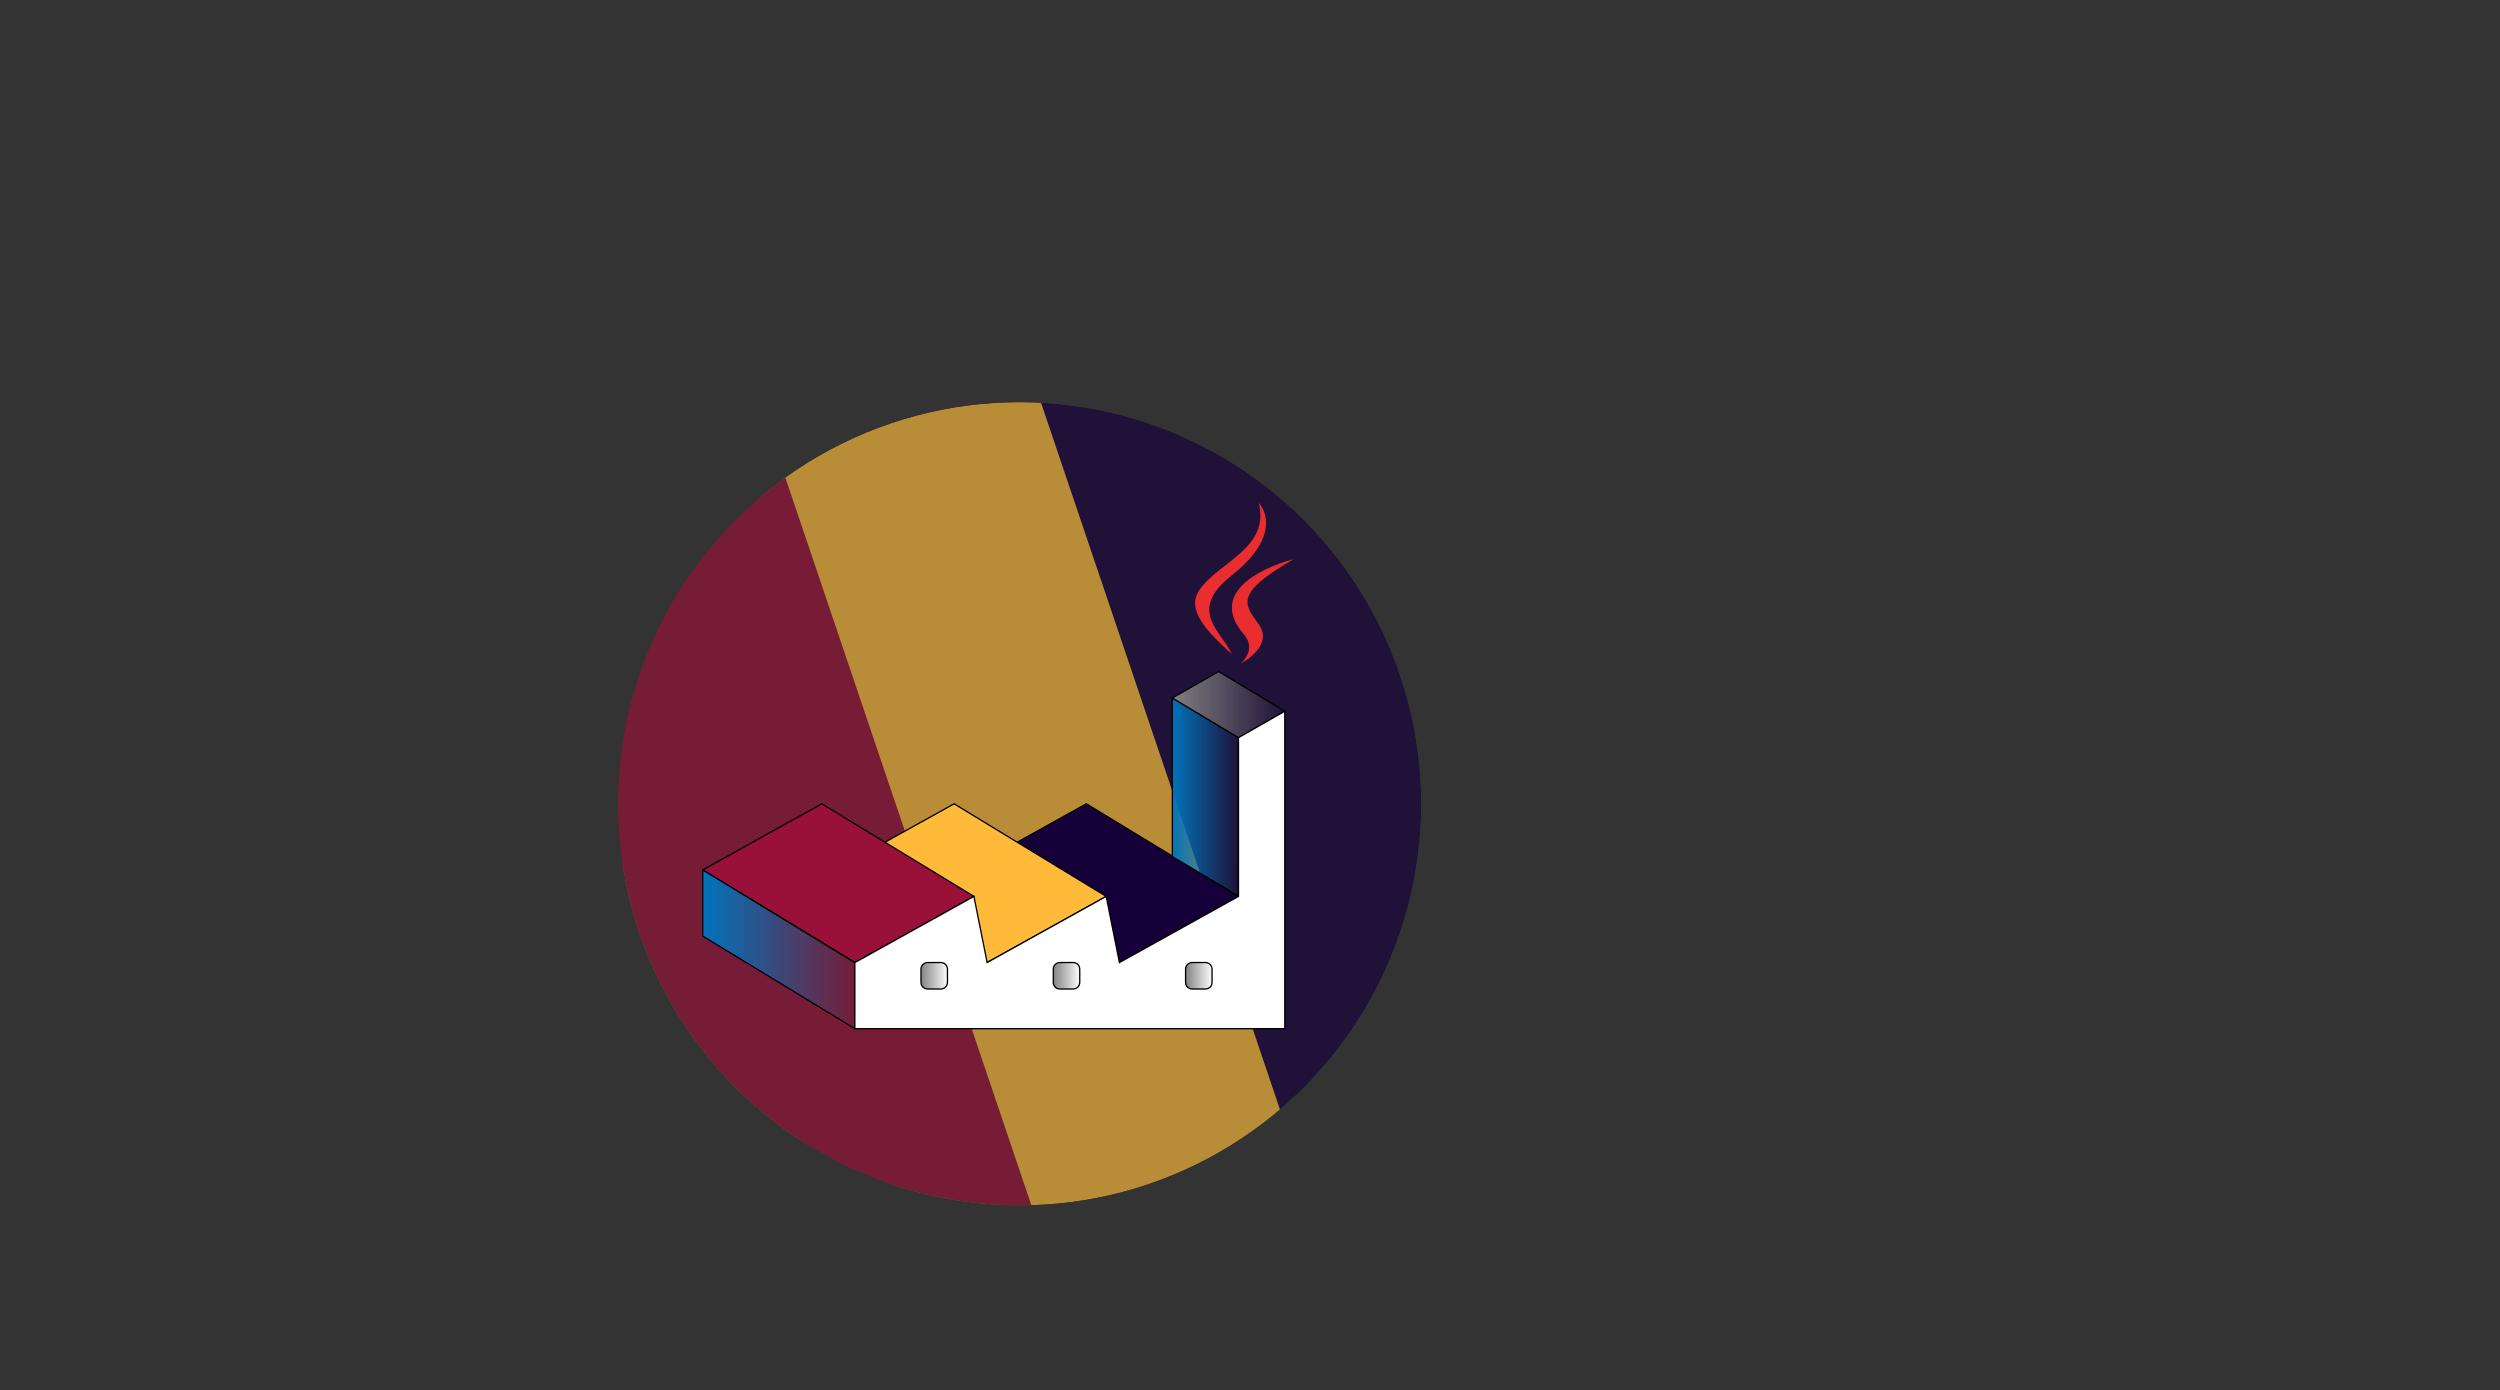<?xml version="1.0" encoding="utf-8"?>
<!-- Generator: Adobe Illustrator 25.2.3, SVG Export Plug-In . SVG Version: 6.00 Build 0)  -->
<svg version="1.1" id="Calque_5" xmlns="http://www.w3.org/2000/svg" xmlns:xlink="http://www.w3.org/1999/xlink" x="0px" y="0px"
	 viewBox="0 0 1889.8 1051" style="enable-background:new 0 0 1889.8 1051;" xml:space="preserve">
<rect x="0" y="0" width="1889.8" height="1051" fill="#333333" stroke="none"/>
<style type="text/css">
	.st0{clip-path:url(#SVGID_2_);}
	.st1{opacity:0.66;}
	.st2{fill:#16003A;}
	.st3{fill:#FFBA39;}
	.st4{fill:#991039;}
	.st5{fill:#16003A;stroke:#000000;}
	.st6{fill:#FFBA39;stroke:#000000;}
	.st7{fill:#991039;stroke:#000000;}
	.st8{fill:url(#SVGID_3_);stroke:#000000;}
	.st9{fill:url(#SVGID_4_);stroke:#000000;}
	.st10{fill:url(#SVGID_5_);stroke:#000000;}
	.st11{fill:#FFFFFF;stroke:#000000;}
	.st12{fill-rule:evenodd;clip-rule:evenodd;fill:#EA2D2E;}
	.st13{fill:url(#SVGID_6_);stroke:#000000;}
	.st14{fill:url(#SVGID_7_);stroke:#000000;}
	.st15{fill:url(#SVGID_8_);stroke:#000000;}
</style>
<defs>
	<circle id="SVGID_1_" cx="770.7" cy="607.6" r="303.6"/>
</defs>
<clipPath id="SVGID_2_">
	<use xlink:href="#SVGID_1_"  style="overflow:visible;"/>
</clipPath>
<g id="Calque_2" class="st0">
	<g class="st1">
		<path class="st2" d="M911.2-71.7l348.6,1146.3L638.3,747.2L911.2-71.7L911.2-71.7z"/>
		<path class="st3" d="M697.8,40.8l348.6,1031.1L424.9,777.3L697.8,40.8L697.8,40.8z"/>
		<path class="st4" d="M485.4,40.8L834,1071.9L212.6,777.3L485.4,40.8L485.4,40.8z"/>
	</g>
</g>
<g id="Calque_1" class="st0">
	<path class="st5" d="M821.2,607.6l115,70l-90,50l-115-70L821.2,607.6L821.2,607.6z"/>
	<path class="st6" d="M721.2,607.6l115,70l-90,50l-115-70L721.2,607.6L721.2,607.6z"/>
	<path class="st7" d="M621.2,607.6l115,70l-90,50l-115-70L621.2,607.6L621.2,607.6z"/>
	
		<linearGradient id="SVGID_3_" gradientUnits="userSpaceOnUse" x1="885.68" y1="557.588" x2="936.68" y2="557.588" gradientTransform="matrix(1 0 0 -1 0 1160.11)">
		<stop  offset="0" style="stop-color:#0074BD"/>
		<stop  offset="1" style="stop-color:#0074BD;stop-opacity:0"/>
	</linearGradient>
	<path class="st8" d="M936,677.4l-49.8-29.8v-120l50,30L936,677.4L936,677.4z"/>
	
		<linearGradient id="SVGID_4_" gradientUnits="userSpaceOnUse" x1="-218.5" y1="931.89" x2="-132.5" y2="931.89" gradientTransform="matrix(1 0 0 -1 1104.2 1464.58)">
		<stop  offset="0" style="stop-color:#808080"/>
		<stop  offset="1" style="stop-color:#808080;stop-opacity:0"/>
	</linearGradient>
	<path class="st9" d="M936.2,557.7l35-20.1l-50-30l-35,20L936.2,557.7z"/>
	
		<linearGradient id="SVGID_5_" gradientUnits="userSpaceOnUse" x1="530.68" y1="442.47" x2="646.68" y2="442.47" gradientTransform="matrix(1 0 0 -1 0 1160.11)">
		<stop  offset="0" style="stop-color:#0074BD"/>
		<stop  offset="1" style="stop-color:#0074BD;stop-opacity:0"/>
	</linearGradient>
	<path class="st10" d="M531.2,657.6l115,70v50l-115-70V657.6z"/>
	<path class="st11" d="M646.2,777.6v-50l90-50l10,50l90-50l10,50l90-50v-120l35-20v240H646.2z"/>
	<path class="st12" d="M940.4,479.7c10,11.6-2.6,22-2.6,22s25.5-13.2,13.8-29.6c-10.9-15.4-19.3-23,26.1-49.3
		C977.6,422.6,906.4,440.4,940.4,479.7L940.4,479.7z"/>
	<path class="st12" d="M951.5,380.1c0,0,21.6,21.6-20.5,54.9c-33.8,26.7-7.7,41.9,0,59.3c-19.7-17.8-34.2-33.5-24.5-48.1
		C920.8,424.9,960.3,414.5,951.5,380.1z"/>
	
		<linearGradient id="SVGID_6_" gradientUnits="userSpaceOnUse" x1="-408.5" y1="726.94" x2="-387.5" y2="726.94" gradientTransform="matrix(1 0 0 -1 1104.2 1464.58)">
		<stop  offset="0" style="stop-color:#808080"/>
		<stop  offset="1" style="stop-color:#808080;stop-opacity:0"/>
	</linearGradient>
	<path class="st13" d="M701.2,727.6h10c2.8,0,5,2.2,5,5v10c0,2.8-2.2,5-5,5h-10c-2.8,0-5-2.2-5-5v-10
		C696.2,729.9,698.4,727.6,701.2,727.6z"/>
	
		<linearGradient id="SVGID_7_" gradientUnits="userSpaceOnUse" x1="-179.5" y1="697.69" x2="-158.5" y2="697.69" gradientTransform="matrix(1 0 0 -1 1075.2 1435.33)">
		<stop  offset="0" style="stop-color:#808080"/>
		<stop  offset="1" style="stop-color:#808080;stop-opacity:0"/>
	</linearGradient>
	<path class="st14" d="M901.2,727.6h10c2.8,0,5,2.2,5,5v10c0,2.8-2.2,5-5,5h-10c-2.8,0-5-2.2-5-5v-10
		C896.2,729.9,898.4,727.6,901.2,727.6z"/>
	
		<linearGradient id="SVGID_8_" gradientUnits="userSpaceOnUse" x1="-279.5" y1="697.69" x2="-258.5" y2="697.69" gradientTransform="matrix(1 0 0 -1 1075.2 1435.33)">
		<stop  offset="0" style="stop-color:#808080"/>
		<stop  offset="1" style="stop-color:#808080;stop-opacity:0"/>
	</linearGradient>
	<path class="st15" d="M801.2,727.6h10c2.8,0,5,2.2,5,5v10c0,2.8-2.2,5-5,5h-10c-2.8,0-5-2.2-5-5v-10
		C796.2,729.9,798.4,727.6,801.2,727.6z"/>
</g>
</svg>
